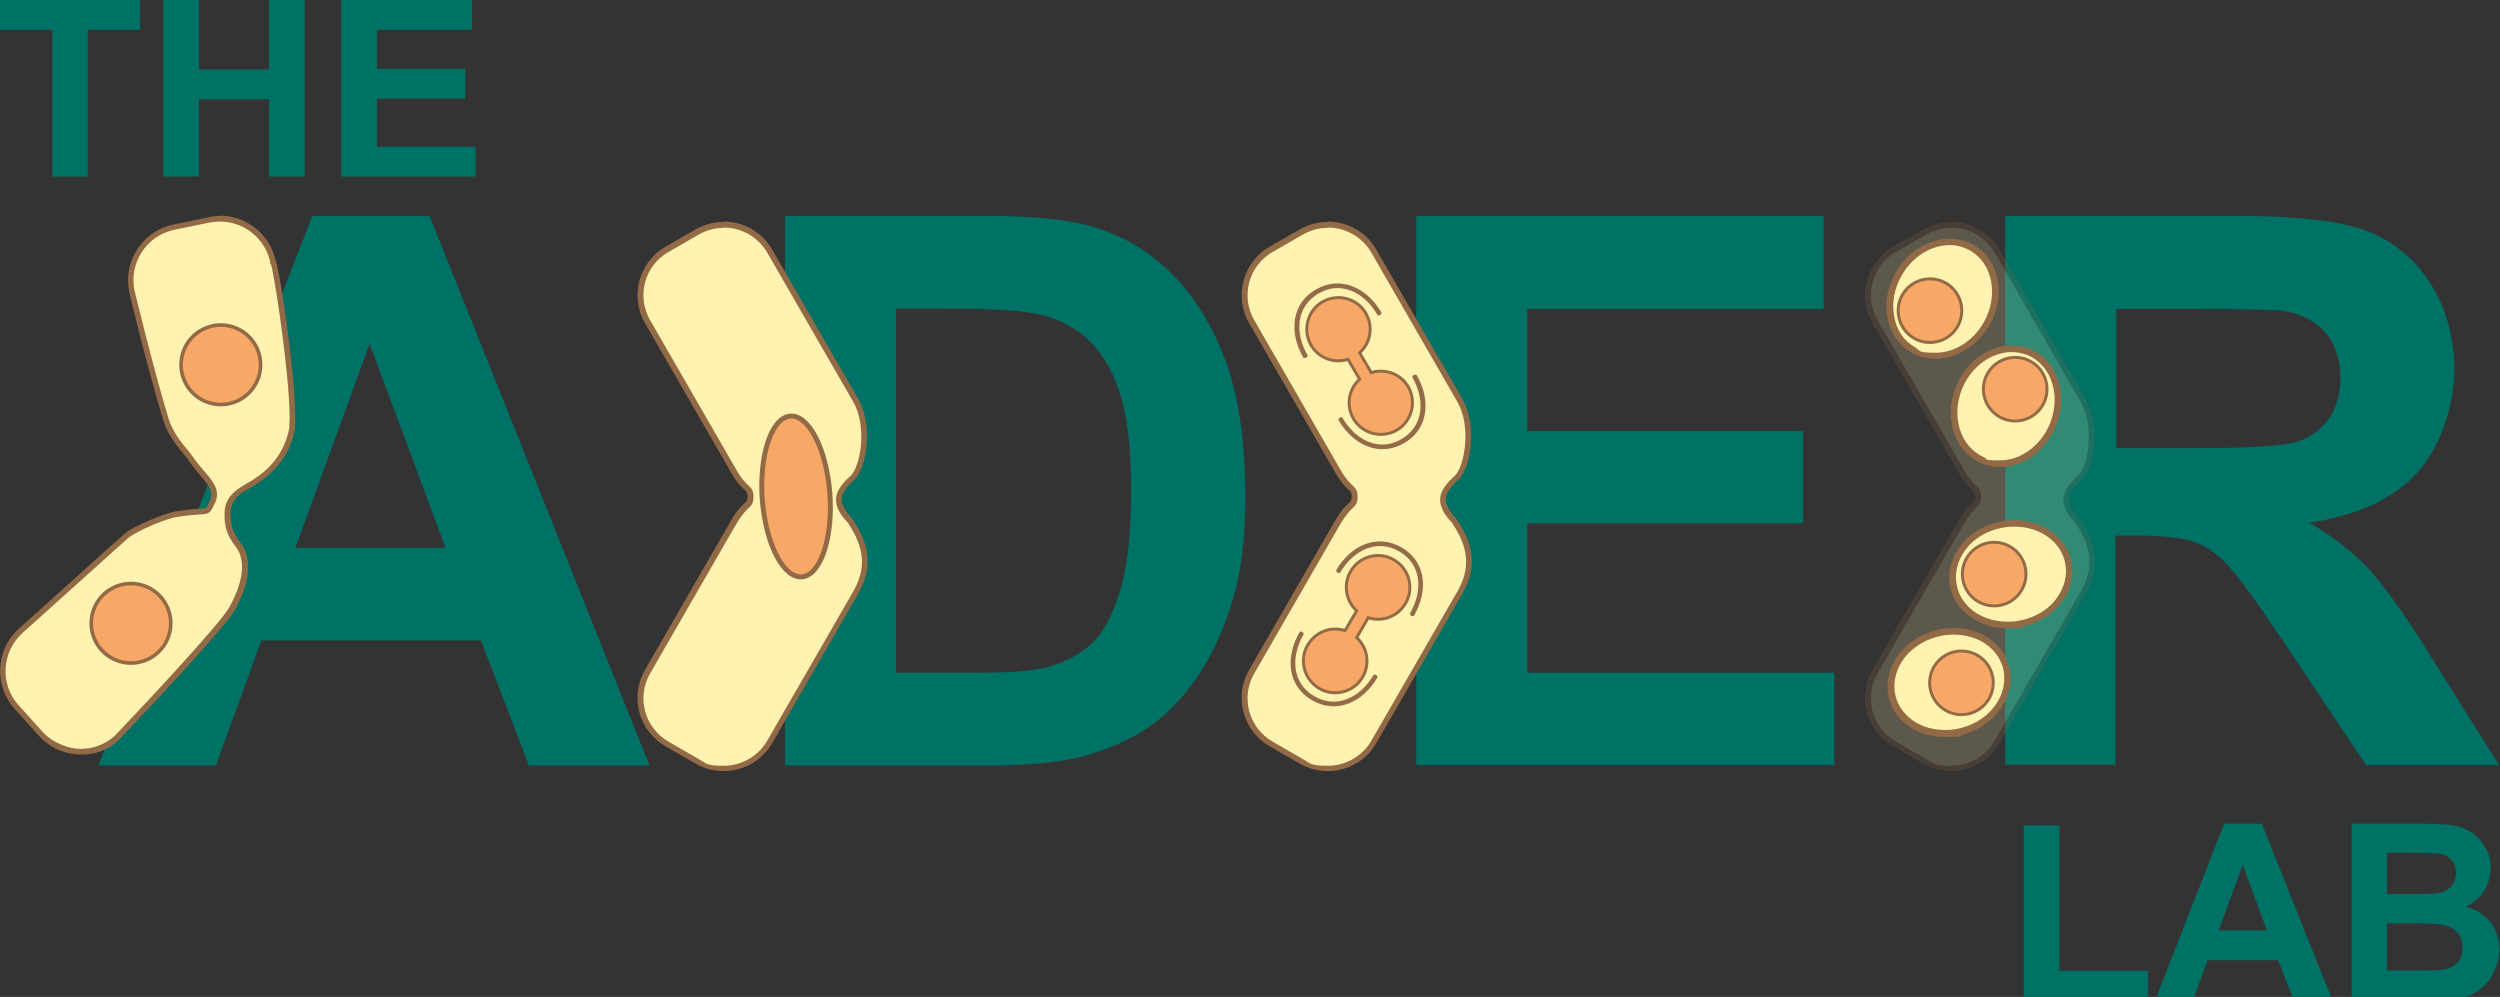 <?xml version="1.0" encoding="UTF-8"?>
<svg id="Layer_1" data-name="Layer 1" xmlns="http://www.w3.org/2000/svg" version="1.1" viewBox="0 0 754.8 301">
  <rect x="0" y="0" width="754.8" height="301" fill="#333333" stroke="none"/>
  <defs>
    <style>
      .cls-1 {
        fill: #fdf2af;
      }

      .cls-1, .cls-2, .cls-3, .cls-4 {
        stroke-width: 0px;
      }

      .cls-2 {
        fill: #936b47;
      }

      .cls-5 {
        stroke-width: 1.5px;
      }

      .cls-5, .cls-6, .cls-7, .cls-8 {
        fill: #f7a867;
        stroke: #936a46;
        stroke-miterlimit: 10;
      }

      .cls-6 {
        stroke-width: 1.1px;
      }

      .cls-7 {
        stroke-width: .9px;
      }

      .cls-8 {
        stroke-width: .9px;
      }

      .cls-3 {
        fill: #007165;
      }

      .cls-9 {
        opacity: .2;
      }

      .cls-4 {
        fill: #936a46;
      }
    </style>
  </defs>
  <g>
    <path class="cls-3" d="M196.1,231.1h-36.4l-14.5-37.7h-66.3l-13.7,37.7H29.7L94.3,65.2h35.4l66.4,165.9ZM134.5,165.4l-22.9-61.6-22.4,61.6h45.3Z"/>
    <path class="cls-3" d="M237,65.2h61.2c13.8,0,24.3,1.1,31.6,3.2,9.7,2.9,18.1,8,25,15.3,6.9,7.3,12.2,16.3,15.8,26.9,3.6,10.6,5.4,23.7,5.4,39.2s-1.7,25.4-5.1,35.3c-4.1,12.1-10.1,21.8-17.8,29.3-5.8,5.7-13.7,10.1-23.5,13.2-7.4,2.3-17.3,3.5-29.6,3.5h-63V65.2ZM270.5,93.2v109.9h25c9.4,0,16.1-.5,20.3-1.6,5.4-1.4,9.9-3.7,13.5-6.9,3.6-3.2,6.5-8.6,8.8-16,2.3-7.4,3.4-17.6,3.4-30.4s-1.1-22.7-3.4-29.5c-2.3-6.9-5.4-12.2-9.5-16.1-4.1-3.8-9.2-6.5-15.5-7.8-4.7-1.1-13.8-1.6-27.5-1.6h-15Z"/>
    <path class="cls-3" d="M427.6,231.1V65.2h123v28.1h-89.5v36.8h83.3v27.9h-83.3v45.1h92.7v27.9h-126.2Z"/>
    <path class="cls-3" d="M605.4,231.1V65.2h70.5c17.7,0,30.6,1.5,38.6,4.5,8,3,14.5,8.3,19.3,15.9,4.8,7.6,7.2,16.3,7.2,26.1s-3.7,22.7-11,30.8c-7.3,8.1-18.3,13.2-32.8,15.3,7.2,4.2,13.2,8.9,17.9,13.9,4.7,5.1,11.1,14,19.1,26.9l20.3,32.4h-40.1l-24.2-36.1c-8.6-12.9-14.5-21-17.7-24.4-3.2-3.4-6.5-5.7-10.1-6.9-3.5-1.2-9.2-1.9-16.9-1.9h-6.8v69.2h-33.5ZM638.9,135.3h24.8c16.1,0,26.1-.7,30.1-2,4-1.4,7.1-3.7,9.4-7,2.3-3.3,3.4-7.5,3.4-12.4s-1.5-10.1-4.5-13.5c-3-3.4-7.2-5.6-12.6-6.5-2.7-.4-10.9-.6-24.4-.6h-26.1v42.1Z"/>
  </g>
  <g>
    <path class="cls-3" d="M611,302v-52.8h10.8v43.9h26.7v9h-37.5Z"/>
    <path class="cls-3" d="M704.2,302h-11.7l-4.7-12.1h-21.3l-4.4,12.1h-11.4l20.8-53.3h11.4l21.3,53.3ZM684.4,280.9l-7.3-19.8-7.2,19.8h14.5Z"/>
    <path class="cls-3" d="M710,248.7h21.3c4.2,0,7.4.2,9.4.5s3.9,1.1,5.6,2.2c1.6,1.1,3,2.6,4.1,4.5,1.1,1.9,1.6,3.9,1.6,6.2s-.7,4.8-2,6.9c-1.3,2.1-3.2,3.6-5.5,4.7,3.2.9,5.7,2.6,7.5,4.8,1.7,2.3,2.6,5,2.6,8s-.6,4.8-1.7,7.1c-1.1,2.3-2.7,4.1-4.6,5.5-2,1.4-4.4,2.2-7.2,2.5-1.8.2-6.1.3-13,.4h-18.1v-53.3ZM720.7,257.6v12.3h7.1c4.2,0,6.8,0,7.8-.2,1.8-.2,3.3-.9,4.3-1.9,1.1-1.1,1.6-2.4,1.6-4.2s-.5-3-1.4-4c-.9-1-2.3-1.7-4.1-1.9-1.1-.1-4.1-.2-9.2-.2h-6.2ZM720.7,278.8v14.2h10c3.9,0,6.3-.1,7.4-.3,1.6-.3,2.9-1,3.9-2.1,1-1.1,1.5-2.6,1.5-4.5s-.4-3-1.2-4.1c-.8-1.1-1.9-1.9-3.4-2.4-1.5-.5-4.6-.8-9.5-.8h-8.7Z"/>
  </g>
  <g>
    <path class="cls-3" d="M15.8,53.3V9H0V0h42.3v9h-15.8v44.3h-10.8Z"/>
    <path class="cls-3" d="M49.3,53.3V0h10.8v21h21.1V0h10.8v53.3h-10.8v-23.3h-21.1v23.3h-10.8Z"/>
    <path class="cls-3" d="M103,53.3V0h39.5v9h-28.7v11.8h26.7v9h-26.7v14.5h29.8v9h-40.5Z"/>
  </g>
  <g>
    <g>
      <path class="cls-1" d="M24.4,227c-4.6,0-9.1-2-12.2-5.4l-7.3-8.1c-2.9-3.2-4.4-7.4-4.1-11.8s2.1-8.4,5.4-11.2l31.6-28.4c3-2.7,12.8-6.4,15.3-6.8,4-.6,6.1-.7,7.4-.8,1.9,0,2.3-.2,3-1.7.1-.3.3-.6.5-1,1.7-3.3-.5-5.9-3-8.9-1.1-1.3-2.3-2.7-3.4-4.4-.4-.5-.9-1.2-1.6-2-1.8-2.2-4.6-5.4-6-9.8-4.8-15.5-10.2-38.6-10.3-38.8-1.8-8.8,3.8-17.4,12.6-19.3l10.7-2.2c1.1-.2,2.2-.3,3.3-.3,7.7,0,14.4,5.4,16,12.9v.2s.2.2.2.2c1.2,2.4,7.2,43.6,5.4,51.3-2.2,9.2-8.6,13.7-13.2,16.3-3.2,1.8-6.1,3.8-6.1,8.6,0,3,.3,5.4,3.3,9.2,3.3,4.2,2.6,11.3-1.9,19.3-3.4,6.1-34.5,38.7-34.8,39-2.9,2.6-6.8,4.1-10.8,4.1h0Z"/>
      <path class="cls-4" d="M66.5,66.9c7.3,0,13.6,5.2,15.1,12.3v.4c0,0,.2.2.2.2,1.2,3.3,7.1,43.2,5.3,50.6-2.1,8.8-8.3,13.2-12.8,15.7-3.3,1.9-6.6,4.1-6.5,9.3,0,3,.3,5.7,3.4,9.7,3.1,4,2.3,10.6-2,18.3-2.7,4.8-23.8,27.5-34.6,38.8-2.8,2.5-6.4,3.9-10.2,3.9s-8.6-1.9-11.5-5.1l-7.3-8.1c-5.7-6.3-5.1-16.1,1.2-21.8l31.6-28.4c2.9-2.6,12.5-6.3,14.8-6.6,3.9-.6,6.1-.7,7.3-.8,2.2-.1,2.9-.3,3.8-2.2.1-.3.3-.6.5-1,2-3.9-.5-6.8-3.1-9.8-1.1-1.3-2.3-2.7-3.4-4.3-.4-.6-1-1.3-1.6-2.1-1.8-2.1-4.5-5.3-5.8-9.5-4.7-15.4-10.2-38.5-10.3-38.7-1.7-8.3,3.6-16.5,11.9-18.3l10.7-2.2c1-.2,2.1-.3,3.2-.3M66.5,65.2c-1.2,0-2.3.1-3.5.4l-10.7,2.2c-9.2,1.9-15.2,11.1-13.3,20.3,0,0,5.5,23.2,10.3,38.8,1.9,6.1,6.3,10,7.6,12,3.7,5.7,8.5,8.4,6.4,12.4-1.7,3.4.6,1.4-10.3,3.1-2.6.4-12.6,4.2-15.7,7-12.7,11.4-31.6,28.4-31.6,28.4-7,6.3-7.6,17.2-1.3,24.2l7.3,8.1c3.4,3.8,8.1,5.7,12.8,5.7s8.2-1.4,11.4-4.4c0,0,31.4-32.9,35-39.2,4.3-7.7,5.6-15.3,1.8-20.2-2.9-3.7-3-6-3.1-8.7,0-4.1,2.3-6,5.6-7.8,5.1-2.9,11.5-7.6,13.6-16.8,1.9-8-4.4-50.5-5.6-52-1.7-8.1-8.9-13.6-16.8-13.6h0Z"/>
    </g>
    <circle class="cls-6" cx="66.7" cy="110.2" r="12" transform="translate(-58.8 139.3) rotate(-71.9)"/>
    <circle class="cls-6" cx="39.5" cy="188.4" r="12" transform="translate(-151.8 167.2) rotate(-71.9)"/>
  </g>
  <g>
    <g>
      <path class="cls-1" d="M400.9,232c-2.8,0-5.5-.7-7.9-2.1l-9.2-5.3c-3.7-2.1-6.3-5.6-7.4-9.7-1.1-4.1-.5-8.4,1.6-12.1,0,0,19.5-33.8,26-45.1,1.8-3.2,3-4.2,3.8-4.9.9-.8,1.3-1.3,1.3-2.9s-.5-2.1-1.3-2.8c-.7-.7-2-1.7-3.8-4.9-6.5-11.3-26-45.1-26-45.1-2.1-3.7-2.7-8-1.6-12.1s3.7-7.6,7.4-9.7l9.2-5.3c2.4-1.4,5.1-2.1,7.9-2.1,5.7,0,11,3.1,13.9,8l26,45.1c4.4,7.7,2.6,20-.9,23.4-.4.3-4.2,3.4-4.2,6.5s2.9,5.9,3.3,6.3c5.5,8,6,14.5,1.8,21.8l-26,45.1c-2.8,4.9-8.1,8-13.9,8h0Z"/>
      <path class="cls-4" d="M400.9,68.7c5.4,0,10.4,2.9,13.1,7.5l26,45.1c4.3,7.5,2.2,19.3-.7,22.3-.7.6-4.5,3.8-4.5,7.2s2.8,6.2,3.5,6.9c5.2,7.7,5.7,13.9,1.7,20.9l-26,45.1c-2.7,4.6-7.7,7.5-13.1,7.5s-5.2-.7-7.5-2l-9.2-5.3c-7.2-4.2-9.7-13.4-5.5-20.6,0,0,19.5-33.8,26-45.1,1.8-3,2.9-4,3.6-4.7,1-.9,1.6-1.6,1.6-3.5s-.6-2.6-1.6-3.5c-.7-.7-1.9-1.7-3.6-4.7-6.4-11.1-25.8-44.7-26-45.1-4.2-7.2-1.7-16.5,5.5-20.6l9.2-5.3c2.3-1.3,4.9-2,7.5-2M400.9,67c-2.8,0-5.7.7-8.4,2.2l-9.2,5.3c-8,4.6-10.8,15-6.2,23,0,0,19.5,33.8,26,45.1,3.7,6.4,5,4.7,5,7.3s-1.4,1-5,7.3c-6.5,11.3-26,45.1-26,45.1-4.6,8-1.9,18.3,6.2,23l9.2,5.3c2.6,1.5,5.5,2.2,8.4,2.2,5.8,0,11.5-3,14.6-8.4l26-45.1c4.6-8,3.5-15-1.9-22.8,0,0-3.1-3.1-3.1-5.8s3.9-5.9,3.9-5.9c3.7-3.6,5.7-16.4,1.1-24.4l-26-45.1c-3.1-5.4-8.8-8.4-14.6-8.4h0Z"/>
    </g>
    <path class="cls-7" d="M410.5,114.5l-3.5-6c-4.8,1.5-10-.9-11.8-5.6-1.9-4.9.5-10.5,5.4-12.4,4.9-1.9,10.5.5,12.4,5.4,1.5,3.8.4,8-2.5,10.6l3.5,6c4.8-1.5,10,.9,11.8,5.6,1.9,4.9-.5,10.5-5.4,12.4-4.9,1.9-10.5-.5-12.4-5.4-1.5-3.8-.4-8,2.5-10.6Z"/>
    <path class="cls-2" d="M427.7,113.2c4.4,7.6,3.6,16.4-3.8,20.6-7.4,4.3-15.4.6-19.8-7,0,0,0-.5.4-.7.5-.3.8,0,.8,0,4,6.9,11.1,10.4,17.8,6.5,6.7-3.9,7.3-11.7,3.3-18.7,0,0,0-.5.4-.7s.8,0,.8,0h0Z"/>
    <path class="cls-2" d="M393.5,108c-4.4-7.6-3.6-16.4,3.8-20.6,7.4-4.3,15.4-.6,19.8,7,0,0,0,.5-.4.7-.5.3-.8,0-.8,0-4-6.9-11.1-10.4-17.8-6.5-6.7,3.9-7.3,11.7-3.3,18.7,0,0,0,.5-.4.7s-.8,0-.8,0h0Z"/>
    <path class="cls-7" d="M413.1,186.5l-3.5,6c3.7,3.4,4.2,9.1,1,13.1-3.3,4.1-9.4,4.8-13.5,1.4-4.1-3.3-4.8-9.4-1.4-13.5,2.6-3.2,6.7-4.3,10.4-3.1l3.5-6c-3.7-3.4-4.2-9.1-1-13.1,3.3-4.1,9.4-4.8,13.5-1.4,4.1,3.3,4.8,9.4,1.4,13.5-2.6,3.2-6.7,4.3-10.4,3.1Z"/>
    <path class="cls-2" d="M403.4,172.2c4.4-7.6,12.4-11.2,19.8-6.9,7.4,4.3,8.1,13,3.7,20.6,0,0-.4.3-.8,0-.5-.3-.4-.7-.4-.7,4-6.9,3.5-14.8-3.2-18.7-6.7-3.9-13.8-.5-17.9,6.4,0,0-.4.3-.8,0s-.4-.7-.4-.7h0Z"/>
    <path class="cls-2" d="M415.9,204.5c-4.4,7.6-12.4,11.2-19.8,6.9-7.4-4.3-8.1-13-3.7-20.6,0,0,.4-.3.8,0,.5.3.4.7.4.7-4,6.9-3.5,14.8,3.2,18.7,6.7,3.9,13.8.5,17.9-6.4,0,0,.4-.3.8,0s.4.7.4.7h0Z"/>
  </g>
  <g>
    <g class="cls-9">
      <path class="cls-1" d="M589.1,232c-2.8,0-5.5-.7-7.9-2.1l-9.2-5.3c-3.7-2.1-6.3-5.6-7.4-9.7-1.1-4.1-.5-8.4,1.6-12.1,0,0,19.5-33.8,26-45.1,1.8-3.2,3-4.2,3.8-4.9.9-.8,1.3-1.3,1.3-2.9s-.5-2.1-1.3-2.8c-.7-.7-2-1.7-3.8-4.9-6.5-11.3-26-45.1-26-45.1-4.4-7.6-1.8-17.4,5.8-21.8l9.2-5.3c2.4-1.4,5.1-2.1,7.9-2.1,5.7,0,11,3.1,13.9,8l26,45.1c4.4,7.7,2.6,20-.9,23.4-.4.3-4.2,3.4-4.2,6.5s2.9,5.9,3.3,6.3c5.5,8,6,14.5,1.8,21.8l-26,45.1c-2.8,4.9-8.1,8-13.9,8h0Z"/>
      <path class="cls-4" d="M589.1,68.7c5.4,0,10.4,2.9,13.1,7.5l26,45.1c4.3,7.5,2.2,19.3-.7,22.3-.7.6-4.5,3.8-4.5,7.2s2.8,6.2,3.5,6.9c5.2,7.7,5.7,13.9,1.7,20.9l-26,45.1c-2.7,4.6-7.7,7.5-13.1,7.5s-5.2-.7-7.5-2l-9.2-5.3c-7.2-4.2-9.7-13.4-5.5-20.6,0,0,19.5-33.8,26-45.1,1.8-3,2.9-4,3.6-4.7,1-.9,1.6-1.6,1.6-3.5s-.6-2.6-1.6-3.5c-.7-.7-1.9-1.7-3.6-4.7-6.4-11.1-25.8-44.7-26-45.1-4.2-7.2-1.7-16.5,5.5-20.6l9.2-5.3c2.3-1.3,4.9-2,7.5-2M589.1,67c-2.8,0-5.7.7-8.4,2.2l-9.2,5.3c-8,4.6-10.8,15-6.2,23,0,0,19.5,33.8,26,45.1,3.7,6.4,5,4.7,5,7.3s-1.4,1-5,7.3c-6.5,11.3-26,45.1-26,45.1-4.6,8-1.9,18.3,6.2,23l9.2,5.3c2.6,1.5,5.5,2.2,8.4,2.2,5.8,0,11.5-3,14.6-8.4l26-45.1c4.6-8,3.5-15-1.9-22.8,0,0-3.1-3.1-3.1-5.8s3.9-5.9,3.9-5.9c3.7-3.6,5.7-16.4,1.1-24.4l-26-45.1c-3.1-5.4-8.8-8.4-14.6-8.4h0Z"/>
    </g>
    <g>
      <path class="cls-1" d="M584.4,107.4c-2.4,0-4.7-.6-6.8-1.8-3.5-2-5.9-5.5-6.7-9.8-.8-4.4,0-9,2.4-13.2,3.4-5.9,9.3-9.5,15.3-9.5s4.7.6,6.8,1.8c7.3,4.2,9.2,14.5,4.3,23-3.4,5.9-9.3,9.5-15.3,9.5Z"/>
      <path class="cls-4" d="M588.6,74h0c2.3,0,4.4.6,6.3,1.7,6.8,3.9,8.6,13.7,4,21.7-3.2,5.6-8.8,9.1-14.5,9.1s-4.4-.6-6.3-1.7c-3.3-1.9-5.5-5.1-6.2-9.2-.8-4.1,0-8.6,2.3-12.5,3.2-5.6,8.8-9.1,14.5-9.1M588.6,72.1c-6.1,0-12.5,3.7-16.2,10-5.2,9-3.1,19.9,4.7,24.3,2.3,1.3,4.7,1.9,7.3,1.9,6.1,0,12.5-3.7,16.2-10,5.2-9,3.1-19.9-4.7-24.3-2.3-1.3-4.7-1.9-7.3-1.9h0Z"/>
    </g>
    <circle class="cls-8" cx="582.7" cy="93.8" r="9.6"/>
    <g>
      <path class="cls-1" d="M603.8,140c-1.9,0-3.7-.4-5.4-1.1-7.7-3.4-10.7-13.4-6.8-22.4,3-6.7,9.3-11.2,15.7-11.2s3.7.4,5.4,1.1c3.7,1.6,6.5,4.8,7.7,9,1.3,4.2,1,9-1,13.4-3,6.7-9.3,11.2-15.7,11.2Z"/>
      <path class="cls-4" d="M607.4,106.3h0c1.7,0,3.4.4,5,1,7.2,3.2,10,12.6,6.3,21.1-2.8,6.4-8.8,10.6-14.8,10.6s-3.4-.4-5-1c-7.2-3.2-10-12.6-6.3-21.1,2.8-6.4,8.8-10.6,14.8-10.6M607.4,104.3c-6.7,0-13.4,4.5-16.6,11.8-4.2,9.5-.9,20.1,7.3,23.7,1.9.8,3.8,1.2,5.8,1.2,6.7,0,13.4-4.5,16.6-11.8,4.2-9.5.9-20.1-7.3-23.7-1.9-.8-3.8-1.2-5.8-1.2h0Z"/>
    </g>
    <circle class="cls-8" cx="608.4" cy="117.5" r="9.6" transform="translate(-9.1 66.4) rotate(-6.2)"/>
    <g>
      <path class="cls-1" d="M606,188.7c-8.1,0-14.8-4.8-16.3-11.7-.8-4,.2-8.1,2.8-11.6,2.7-3.5,6.7-6,11.4-7,1.4-.3,2.8-.4,4.2-.4,8.1,0,14.8,4.8,16.3,11.7,1.7,8.2-4.7,16.6-14.2,18.6-1.4.3-2.8.4-4.2.4Z"/>
      <path class="cls-4" d="M608.2,157v2c7.7,0,14,4.5,15.3,10.9.8,3.7-.2,7.5-2.6,10.8-2.5,3.4-6.4,5.7-10.8,6.6-1.3.3-2.7.4-4,.4-7.7,0-14-4.5-15.3-10.9-.8-3.7.2-7.5,2.6-10.8,2.5-3.4,6.4-5.7,10.8-6.6,1.3-.3,2.7-.4,4-.4v-2M608.2,157c-1.5,0-2.9.2-4.4.5-10.1,2.1-16.8,11-15,19.7,1.6,7.5,8.9,12.5,17.2,12.5s2.9-.2,4.4-.5c10.1-2.1,16.8-11,15-19.7-1.6-7.5-8.9-12.5-17.2-12.5h0Z"/>
    </g>
    <circle class="cls-8" cx="602.1" cy="173.3" r="9.6" transform="translate(-6 324.3) rotate(-30)"/>
    <g>
      <path class="cls-1" d="M587.1,221.5c-7.6,0-13.9-4.3-15.7-10.7-1.1-3.9-.4-8.1,2.1-11.7,2.5-3.7,6.3-6.5,10.9-7.7,1.8-.5,3.7-.8,5.5-.8,7.6,0,13.9,4.3,15.7,10.7,2.3,8.1-3.6,16.8-13,19.5-1.8.5-3.7.8-5.5.8Z"/>
      <path class="cls-4" d="M589.9,189.6v2c7.2,0,13.1,4,14.8,9.9,1,3.6.3,7.5-1.9,10.9-2.3,3.5-6,6.1-10.4,7.3-1.7.5-3.5.7-5.2.7-7.2,0-13.1-4-14.8-9.9-1-3.6-.3-7.5,1.9-10.9,2.3-3.5,6-6.1,10.4-7.3,1.7-.5,3.5-.7,5.2-.7v-2M589.9,189.6c-1.9,0-3.8.3-5.8.8-10,2.8-16.1,12-13.7,20.7,1.9,7,8.8,11.4,16.6,11.4s3.8-.3,5.8-.8c10-2.8,16.1-12,13.7-20.7-1.9-7-8.8-11.4-16.6-11.4h0Z"/>
    </g>
    <circle class="cls-8" cx="592.2" cy="206.1" r="9.6" transform="translate(-7.4 389.6) rotate(-36.2)"/>
  </g>
  <g>
    <g>
      <path class="cls-1" d="M218.5,232c-2.8,0-5.5-.7-7.9-2.1l-9.2-5.3c-3.7-2.1-6.3-5.6-7.4-9.7s-.5-8.4,1.6-12.1c0,0,19.5-33.8,26-45.1,1.8-3.2,3-4.2,3.8-4.9.9-.8,1.3-1.3,1.3-2.9s-.5-2.1-1.3-2.8c-.7-.7-2-1.7-3.8-4.9-6.5-11.3-26-45.1-26-45.1-4.4-7.6-1.8-17.4,5.8-21.8l9.2-5.3c2.4-1.4,5.1-2.1,7.9-2.1,5.7,0,11,3.1,13.9,8l26,45.1c4.4,7.7,2.6,20-.9,23.4-.4.3-4.2,3.4-4.2,6.5s2.9,5.9,3.3,6.3c5.5,8,6,14.5,1.8,21.8l-26,45.1c-2.8,4.9-8.1,8-13.9,8h0Z"/>
      <path class="cls-4" d="M218.5,68.7c5.4,0,10.4,2.9,13.1,7.5l26,45.1c4.3,7.5,2.2,19.3-.7,22.3-.7.6-4.5,3.8-4.5,7.2s2.8,6.2,3.5,6.9c5.2,7.7,5.7,13.9,1.7,20.9l-26,45.1c-2.7,4.6-7.7,7.5-13.1,7.5s-5.2-.7-7.5-2l-9.2-5.3c-7.2-4.2-9.7-13.4-5.5-20.6,0,0,19.5-33.8,26-45.1,1.8-3,2.9-4,3.6-4.7,1-.9,1.6-1.6,1.6-3.5s-.6-2.6-1.6-3.5c-.7-.7-1.9-1.7-3.6-4.7-6.4-11.1-25.8-44.7-26-45.1-4.2-7.2-1.7-16.5,5.5-20.6l9.2-5.3c2.3-1.3,4.9-2,7.5-2M218.5,67c-2.8,0-5.7.7-8.4,2.2l-9.2,5.3c-8,4.6-10.8,15-6.2,23,0,0,19.5,33.8,26,45.1,3.7,6.4,5,4.7,5,7.3s-1.4,1-5,7.3c-6.5,11.3-26,45.1-26,45.1-4.6,8-1.9,18.3,6.2,23l9.2,5.3c2.6,1.5,5.5,2.2,8.4,2.2,5.8,0,11.5-3,14.6-8.4l26-45.1c4.6-8,3.5-15-1.9-22.8,0,0-3.1-3.1-3.1-5.8s3.9-5.9,3.9-5.9c3.7-3.6,5.7-16.4,1.1-24.4l-26-45.1c-3.1-5.4-8.8-8.4-14.6-8.4h0Z"/>
    </g>
    <path class="cls-5" d="M231.2,158.2c-2.7-12.6-.7-26.5,4.3-31.1,5.1-4.6,11.3,1.9,14,14.5,2.7,12.6.7,26.5-4.3,31.1-5.1,4.6-11.3-1.9-14-14.5Z"/>
  </g>
</svg>